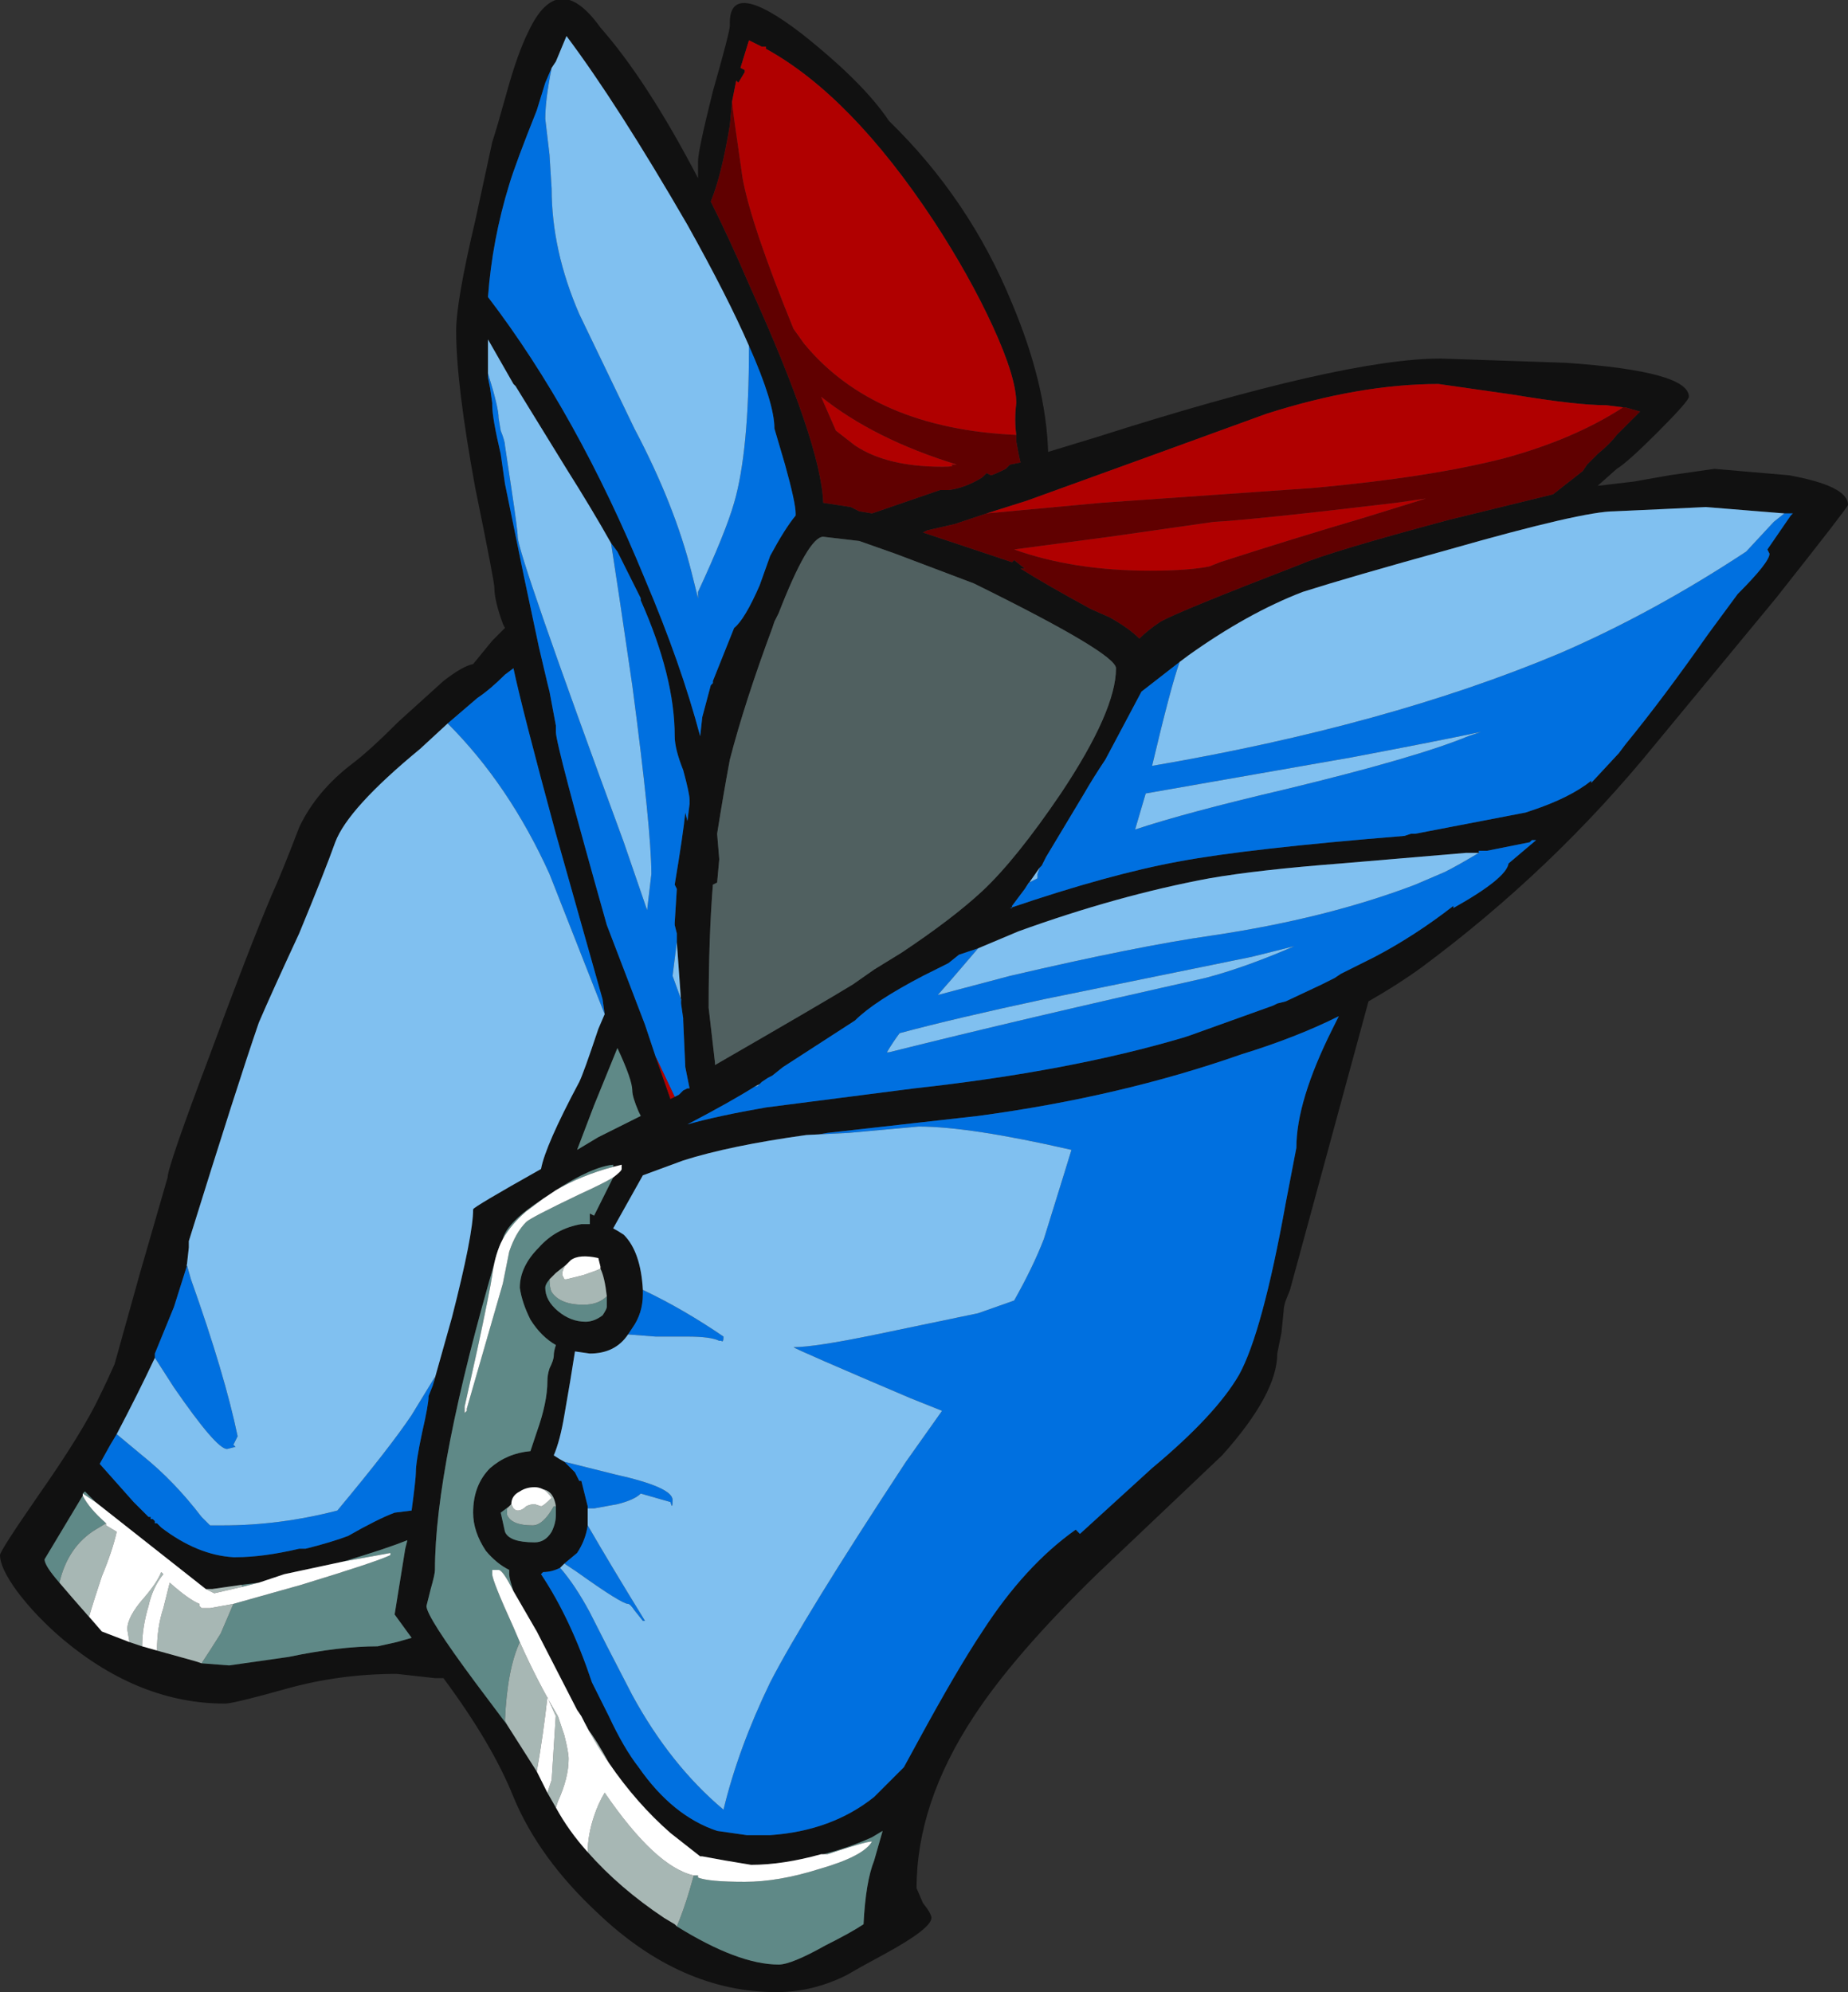 <?xml version="1.0" encoding="UTF-8" standalone="no"?>
<svg xmlns:ffdec="https://www.free-decompiler.com/flash" xmlns:xlink="http://www.w3.org/1999/xlink" ffdec:objectType="shape" height="46.95px" width="43.55px" xmlns="http://www.w3.org/2000/svg">
  <rect width="100%" height="100%" fill="#333333" stroke="none"/>
  <g transform="matrix(1.0, 0.0, 0.0, 1.0, 22.15, 25.9)">
    <path d="M16.1 -16.3 L15.7 -16.35 Q15.0 -16.35 13.5 -16.6 L11.75 -16.85 Q9.9 -16.85 7.7 -16.15 L4.95 -15.15 2.05 -14.1 1.1 -13.8 0.35 -13.55 -0.3 -13.4 -0.4 -13.35 1.7 -12.65 1.75 -12.7 2.0 -12.5 1.9 -12.5 Q2.45 -12.15 3.55 -11.55 L4.0 -11.35 Q4.45 -11.1 4.7 -10.85 4.9 -11.05 5.2 -11.25 5.65 -11.5 8.5 -12.6 9.2 -12.9 12.0 -13.65 L14.45 -14.25 15.15 -14.8 15.25 -14.95 15.5 -15.2 Q15.8 -15.45 15.95 -15.65 L16.5 -16.2 16.15 -16.3 16.1 -16.3 M17.2 -14.7 L18.25 -14.85 20.0 -14.7 Q21.4 -14.45 21.4 -14.0 21.4 -13.95 19.7 -11.8 L16.85 -8.35 Q14.45 -5.4 11.35 -3.1 10.8 -2.7 10.1 -2.3 L8.25 4.5 8.15 4.75 Q8.1 4.9 8.1 5.0 L8.05 5.5 7.95 6.0 Q7.95 6.95 6.65 8.4 L3.7 11.2 Q1.75 13.1 0.8 14.55 -0.55 16.6 -0.55 18.6 L-0.4 18.95 Q-0.2 19.2 -0.2 19.3 -0.2 19.55 -1.3 20.15 L-1.85 20.45 -2.2 20.65 Q-3.0 21.05 -3.85 21.05 -6.1 21.05 -8.05 19.2 -9.45 17.9 -10.05 16.45 -10.55 15.2 -11.7 13.65 L-11.9 13.65 -12.8 13.55 Q-14.15 13.55 -15.4 13.9 -16.65 14.25 -16.85 14.25 -18.85 14.25 -20.65 12.75 -21.3 12.2 -21.75 11.6 -22.15 11.05 -22.15 10.75 -22.15 10.65 -21.25 9.35 -20.2 7.85 -19.8 7.0 -19.65 6.7 -19.45 6.25 L-18.85 4.1 -18.2 1.85 Q-18.2 1.6 -17.2 -1.05 -16.3 -3.5 -15.75 -4.8 -15.5 -5.35 -15.1 -6.4 -14.7 -7.25 -13.85 -7.9 -13.45 -8.2 -12.75 -8.9 L-11.7 -9.85 Q-11.25 -10.2 -11.0 -10.25 L-10.55 -10.8 -10.25 -11.1 -10.3 -11.2 Q-10.5 -11.75 -10.5 -12.05 -10.5 -12.2 -10.95 -14.4 -11.4 -16.85 -11.4 -18.1 -11.4 -18.8 -10.95 -20.7 L-10.55 -22.55 Q-10.45 -22.85 -10.2 -23.75 -9.95 -24.65 -9.7 -25.15 -9.0 -26.65 -8.0 -25.25 -6.9 -24.0 -5.7 -21.7 L-5.7 -22.1 Q-5.7 -22.35 -5.35 -23.75 -4.95 -25.15 -4.95 -25.3 -5.0 -26.45 -3.25 -25.1 -1.8 -23.95 -1.2 -23.05 0.7 -21.2 1.7 -18.75 2.5 -16.85 2.55 -15.25 L3.7 -15.6 Q9.5 -17.45 11.8 -17.45 L14.75 -17.35 Q17.65 -17.15 17.65 -16.55 17.65 -16.45 16.9 -15.7 16.2 -15.0 15.95 -14.85 L15.5 -14.45 16.35 -14.55 17.2 -14.7 M-4.9 -23.5 L-4.95 -22.95 Q-5.15 -21.75 -5.4 -21.15 -4.95 -20.25 -4.5 -19.2 -2.8 -15.45 -2.75 -14.05 L-2.1 -13.95 -1.9 -13.85 -1.6 -13.8 0.0 -14.35 0.2 -14.35 Q0.6 -14.4 1.0 -14.65 L1.1 -14.75 1.2 -14.7 Q1.25 -14.7 1.55 -14.85 L1.65 -14.95 1.9 -15.0 Q1.85 -15.2 1.8 -15.5 L1.8 -15.65 Q1.75 -16.0 1.8 -16.4 1.8 -17.0 1.25 -18.2 0.7 -19.4 -0.15 -20.7 -2.1 -23.65 -4.1 -24.75 L-4.1 -24.8 -4.2 -24.8 -4.5 -24.95 -4.7 -24.3 -4.6 -24.25 -4.6 -24.2 -4.75 -23.95 -4.8 -24.0 -4.9 -23.5 M19.9 -13.8 L18.05 -13.95 17.0 -13.9 15.9 -13.85 Q15.15 -13.85 12.0 -12.95 9.65 -12.3 8.55 -11.95 7.25 -11.45 5.85 -10.45 L5.65 -10.3 4.75 -9.6 3.9 -8.0 Q3.6 -7.55 3.4 -7.2 L2.5 -5.7 2.4 -5.5 2.35 -5.45 2.0 -4.95 1.7 -4.55 1.7 -4.5 1.65 -4.5 Q4.0 -5.3 5.65 -5.6 7.25 -5.9 10.95 -6.2 L11.1 -6.25 11.2 -6.25 13.8 -6.75 13.95 -6.8 Q14.85 -7.1 15.35 -7.5 L15.35 -7.45 16.0 -8.15 16.15 -8.35 Q17.05 -9.45 18.1 -10.95 L18.8 -11.9 Q19.55 -12.65 19.55 -12.85 L19.5 -12.95 20.05 -13.75 20.1 -13.8 19.9 -13.8 M0.8 -12.15 L-1.05 -12.85 -1.9 -13.15 -2.75 -13.25 Q-3.1 -13.25 -3.8 -11.45 L-3.9 -11.25 -3.95 -11.1 Q-4.6 -9.35 -4.95 -8.0 -5.1 -7.2 -5.25 -6.25 L-5.2 -5.65 -5.25 -5.1 -5.35 -5.05 Q-5.45 -3.8 -5.45 -2.15 L-5.3 -0.85 -5.3 -0.8 Q-2.7 -2.3 -2.05 -2.7 L-1.55 -3.05 -0.9 -3.45 Q0.3 -4.25 1.0 -4.9 1.8 -5.65 2.85 -7.2 4.15 -9.15 4.15 -10.15 4.15 -10.5 0.8 -12.15 M12.7 -5.8 L12.4 -5.8 9.45 -5.55 Q7.5 -5.4 6.35 -5.2 4.2 -4.8 1.85 -3.95 L0.9 -3.55 0.45 -3.4 0.2 -3.2 -0.4 -2.9 Q-1.55 -2.3 -2.0 -1.85 L-3.7 -0.75 -3.95 -0.55 -4.05 -0.5 -4.2 -0.4 -4.25 -0.35 -4.35 -0.3 Q-4.9 0.05 -5.95 0.6 -5.25 0.4 -4.1 0.2 L-0.6 -0.25 Q3.05 -0.65 5.75 -1.45 L5.9 -1.5 7.85 -2.2 7.95 -2.25 8.15 -2.3 9.0 -2.7 9.3 -2.85 9.45 -2.95 10.25 -3.35 Q11.2 -3.85 12.1 -4.55 L12.1 -4.5 Q13.35 -5.2 13.4 -5.55 L14.05 -6.1 13.95 -6.1 13.9 -6.05 12.9 -5.85 12.7 -5.85 12.7 -5.8 M-8.95 11.05 Q-9.15 11.15 -9.35 11.15 L-9.4 11.2 Q-8.7 12.25 -8.2 13.75 L-7.8 14.55 Q-7.45 15.3 -7.1 15.75 -6.3 16.9 -5.25 17.25 L-4.55 17.35 -4.0 17.35 Q-2.55 17.25 -1.55 16.45 L-0.85 15.75 -0.55 15.2 Q0.4 13.45 1.0 12.55 2.0 11.0 3.2 10.15 L3.3 10.25 5.0 8.7 Q6.5 7.45 7.05 6.5 7.6 5.5 8.15 2.45 L8.4 1.15 Q8.4 0.05 9.25 -1.65 L9.4 -1.95 Q8.4 -1.45 7.1 -1.05 4.25 -0.05 0.9 0.4 L-2.65 0.8 -2.95 0.85 -3.15 0.85 Q-4.95 1.1 -6.05 1.45 L-7.0 1.8 -7.7 3.05 Q-7.6 3.1 -7.45 3.2 -7.05 3.6 -7.0 4.5 L-7.0 4.6 Q-7.0 5.05 -7.25 5.4 L-7.35 5.55 Q-7.65 6.0 -8.25 6.0 L-8.6 5.95 Q-8.7 6.6 -8.85 7.45 -8.95 8.05 -9.1 8.4 -8.95 8.5 -8.85 8.55 L-8.6 8.8 Q-8.55 8.9 -8.5 9.0 L-8.45 9.0 -8.3 9.6 -8.3 10.05 Q-8.35 10.4 -8.55 10.7 L-8.85 10.95 -8.95 11.05 M-4.5 -17.75 Q-5.0 -18.9 -5.95 -20.6 -7.6 -23.45 -8.8 -25.05 L-9.05 -24.45 -9.15 -24.3 -9.3 -23.95 -9.5 -23.3 Q-10.0 -22.05 -10.15 -21.55 -10.55 -20.25 -10.65 -18.9 -8.55 -16.15 -6.95 -12.25 -6.1 -10.25 -5.65 -8.55 L-5.6 -9.0 -5.4 -9.75 -5.35 -9.8 -5.35 -9.85 -4.85 -11.1 Q-4.6 -11.3 -4.25 -12.1 L-4.0 -12.8 Q-3.65 -13.45 -3.4 -13.75 L-3.4 -13.8 Q-3.4 -14.05 -3.65 -14.95 L-3.9 -15.8 Q-3.9 -16.4 -4.5 -17.75 M-7.75 -13.1 Q-8.2 -13.9 -8.8 -14.85 L-10.0 -16.8 -10.05 -16.85 -10.65 -17.9 -10.65 -17.1 -10.65 -17.0 -10.6 -16.75 -10.55 -16.4 -10.55 -16.35 Q-10.55 -16.05 -10.35 -15.2 L-10.25 -14.5 -9.8 -12.3 -9.45 -10.65 -9.25 -9.8 -9.2 -9.6 -9.05 -8.8 -9.05 -8.65 Q-9.05 -8.35 -7.85 -4.1 L-6.95 -1.75 -6.7 -1.0 -6.35 0.0 -6.25 -0.05 -6.15 -0.1 -6.05 -0.2 -5.95 -0.25 -5.9 -0.25 -6.0 -0.75 -6.05 -1.85 -6.05 -1.9 -6.1 -2.25 -6.1 -2.3 -6.2 -3.7 -6.2 -3.9 -6.25 -4.1 -6.25 -4.15 -6.2 -4.95 -6.25 -5.05 Q-6.05 -6.25 -6.0 -6.75 L-5.95 -6.55 -5.9 -6.95 -5.9 -7.05 Q-5.9 -7.2 -6.05 -7.75 -6.25 -8.25 -6.25 -8.55 -6.25 -9.95 -7.05 -11.75 L-7.05 -11.8 -7.6 -12.9 -7.75 -13.1 M-11.6 -8.85 L-12.25 -8.25 Q-13.95 -6.85 -14.25 -6.05 -14.5 -5.35 -15.1 -3.9 -15.75 -2.5 -16.05 -1.8 -16.55 -0.35 -17.7 3.35 L-17.7 3.5 -17.75 3.95 -18.05 4.9 -18.5 6.0 -18.5 6.1 Q-18.9 6.95 -19.4 7.9 L-19.55 8.15 -19.8 8.6 Q-19.4 9.05 -19.0 9.5 L-18.65 9.85 -18.6 9.85 -18.6 9.9 -18.55 9.9 -18.5 9.95 -18.5 10.0 -18.45 10.0 -18.35 10.1 Q-17.5 10.75 -16.65 10.8 L-16.6 10.8 Q-15.95 10.8 -15.1 10.6 L-14.95 10.6 Q-14.35 10.45 -13.95 10.3 -13.25 9.9 -12.85 9.75 L-12.45 9.7 Q-12.35 8.95 -12.35 8.8 -12.35 8.55 -12.2 7.85 -12.05 7.2 -12.05 7.0 L-11.95 6.75 -11.5 5.15 Q-11.0 3.2 -11.0 2.6 -11.0 2.55 -9.4 1.65 -9.3 1.1 -8.5 -0.4 -8.4 -0.6 -8.05 -1.65 L-7.9 -2.0 -7.95 -2.35 -9.05 -6.25 Q-9.85 -9.2 -10.05 -10.15 L-10.25 -10.0 Q-10.6 -9.65 -10.9 -9.45 L-11.6 -8.85 M-7.6 -1.2 L-8.15 0.15 -8.55 1.2 Q-8.3 1.05 -8.05 0.9 L-7.05 0.4 -7.1 0.3 Q-7.25 -0.05 -7.25 -0.2 -7.25 -0.45 -7.6 -1.2 M-7.7 1.6 L-7.7 1.55 Q-8.2 1.6 -9.05 2.15 L-9.35 2.35 Q-10.2 2.9 -10.3 3.3 L-10.35 3.4 -10.45 3.7 Q-11.9 8.65 -11.9 11.1 -11.9 11.2 -12.0 11.55 L-12.1 11.95 Q-12.1 12.2 -10.95 13.75 L-10.2 14.75 -9.5 15.85 -9.25 16.35 -9.05 16.7 Q-8.75 17.25 -8.3 17.75 -7.55 18.6 -6.5 19.3 L-6.25 19.45 -6.2 19.5 Q-4.75 20.4 -3.8 20.4 -3.5 20.4 -2.7 19.95 -2.1 19.65 -1.8 19.45 -1.75 18.45 -1.55 17.95 L-1.35 17.25 -1.6 17.4 Q-2.15 17.65 -2.75 17.8 L-2.8 17.8 Q-3.7 18.05 -4.45 18.05 L-5.05 17.95 -5.6 17.85 -5.65 17.85 -6.35 17.3 Q-7.15 16.6 -7.8 15.65 -8.1 15.1 -8.3 14.85 L-8.55 14.4 -9.5 12.55 -10.05 11.6 Q-10.15 11.3 -10.15 11.2 L-10.15 11.1 Q-10.45 10.95 -10.7 10.65 -11.0 10.2 -11.0 9.75 -11.0 9.1 -10.6 8.7 -10.2 8.35 -9.65 8.3 L-9.5 7.85 Q-9.25 7.15 -9.25 6.65 -9.25 6.5 -9.2 6.35 -9.1 6.15 -9.1 6.05 -9.1 5.95 -9.05 5.8 -9.4 5.6 -9.65 5.2 -9.85 4.8 -9.9 4.45 -9.9 3.95 -9.45 3.5 -9.05 3.05 -8.45 2.95 L-8.25 2.95 -8.25 2.7 -8.15 2.75 -7.7 1.85 Q-7.5 1.7 -7.5 1.65 L-7.5 1.55 -7.7 1.6 M-8.0 4.0 L-8.0 3.95 -8.05 3.75 Q-8.5 3.65 -8.7 3.8 L-8.8 3.9 -9.05 4.1 -9.15 4.2 Q-9.3 4.35 -9.3 4.45 -9.3 4.75 -9.0 5.0 -8.7 5.25 -8.35 5.25 -8.15 5.25 -7.95 5.1 -7.85 4.95 -7.85 4.9 L-7.85 4.65 Q-7.9 4.2 -8.0 4.0 M-10.15 9.6 L-10.35 9.75 -10.25 10.2 Q-10.15 10.45 -9.55 10.45 -9.3 10.45 -9.15 10.2 -9.05 10.0 -9.05 9.8 L-9.05 9.6 Q-9.1 9.25 -9.35 9.2 -9.45 9.15 -9.55 9.15 -9.75 9.15 -9.9 9.25 -10.1 9.35 -10.1 9.55 L-10.15 9.6 M-19.9 9.5 L-20.15 9.25 -20.2 9.3 -20.2 9.35 -21.1 10.85 Q-21.1 11.0 -20.75 11.4 L-20.45 11.75 -19.75 12.55 -19.1 12.8 -18.8 12.9 -18.45 13.0 -17.55 13.25 -17.4 13.3 -16.75 13.35 -15.35 13.15 Q-14.15 12.9 -13.25 12.9 L-12.8 12.8 -12.45 12.7 -12.85 12.15 -12.6 10.6 -12.55 10.4 Q-13.05 10.6 -14.05 10.9 L-15.45 11.2 -16.05 11.4 -16.45 11.45 -17.15 11.55 -17.3 11.55 -19.9 9.5" fill="#111111" fill-rule="evenodd" stroke="none"/>
    <path d="M5.65 -10.3 Q5.45 -9.75 5.0 -7.85 10.55 -8.8 14.6 -10.5 16.8 -11.45 19.0 -12.9 L19.65 -13.6 19.9 -13.8 20.1 -13.8 20.05 -13.75 19.5 -12.95 19.55 -12.85 Q19.55 -12.65 18.8 -11.9 L18.1 -10.95 Q17.05 -9.45 16.15 -8.35 L16.0 -8.15 15.35 -7.45 15.35 -7.5 Q14.85 -7.1 13.95 -6.8 L13.8 -6.75 11.2 -6.25 11.1 -6.25 10.95 -6.2 Q7.25 -5.9 5.65 -5.6 4.0 -5.3 1.65 -4.5 L1.7 -4.5 1.7 -4.55 2.0 -4.95 2.1 -5.1 2.3 -5.2 2.3 -5.3 2.35 -5.45 2.4 -5.5 2.5 -5.7 3.4 -7.2 Q3.6 -7.55 3.9 -8.0 L4.75 -9.6 5.65 -10.3 M4.85 -7.2 L4.6 -6.35 Q5.8 -6.75 8.15 -7.3 11.25 -8.05 12.45 -8.55 L12.75 -8.65 Q11.55 -8.4 9.7 -8.05 L4.85 -7.2 M0.9 -3.55 L0.3 -2.85 -0.05 -2.45 1.65 -2.9 Q4.65 -3.6 6.4 -3.85 9.1 -4.25 11.2 -5.05 L11.9 -5.35 Q12.2 -5.5 12.7 -5.8 L12.7 -5.85 12.9 -5.85 13.9 -6.05 13.95 -6.1 14.05 -6.1 13.4 -5.55 Q13.35 -5.2 12.1 -4.5 L12.1 -4.55 Q11.2 -3.85 10.25 -3.35 L9.45 -2.95 9.3 -2.85 9.0 -2.7 8.15 -2.3 7.95 -2.25 7.85 -2.2 5.9 -1.5 5.75 -1.45 Q3.05 -0.65 -0.6 -0.25 L-4.1 0.2 Q-5.25 0.4 -5.95 0.6 -4.9 0.05 -4.35 -0.3 L-4.3 -0.3 -4.25 -0.35 -4.2 -0.4 -4.05 -0.5 -3.95 -0.55 -3.7 -0.75 -2.0 -1.85 Q-1.55 -2.3 -0.4 -2.9 L0.2 -3.2 0.45 -3.4 0.9 -3.55 M-3.15 0.85 L-2.95 0.85 -2.65 0.8 0.9 0.4 Q4.25 -0.05 7.1 -1.05 8.4 -1.45 9.4 -1.95 L9.25 -1.65 Q8.4 0.05 8.4 1.15 L8.15 2.45 Q7.6 5.5 7.05 6.5 6.5 7.45 5.0 8.7 L3.3 10.25 3.2 10.15 Q2.0 11.0 1.0 12.55 0.4 13.45 -0.55 15.2 L-0.85 15.75 -1.55 16.45 Q-2.55 17.25 -4.0 17.35 L-4.55 17.35 -5.25 17.25 Q-6.3 16.9 -7.1 15.75 -7.45 15.3 -7.8 14.55 L-8.2 13.75 Q-8.7 12.25 -9.4 11.2 L-9.35 11.15 Q-9.15 11.15 -8.95 11.05 -8.6 11.45 -8.25 12.1 -7.95 12.7 -7.25 14.05 -6.35 15.7 -5.1 16.75 -4.75 15.3 -4.0 13.75 -3.2 12.2 -0.8 8.55 L0.05 7.35 -0.7 7.05 Q-3.4 5.9 -3.45 5.85 -2.95 5.85 -1.5 5.55 L0.9 5.05 1.75 4.75 Q2.2 3.95 2.45 3.3 L2.9 1.85 3.1 1.2 Q0.7 0.65 -0.5 0.65 L-2.15 0.8 -3.15 0.85 M-8.85 10.95 L-8.55 10.7 Q-8.35 10.4 -8.3 10.05 -7.75 11.0 -6.95 12.3 L-7.0 12.3 -7.2 12.05 Q-7.3 11.9 -7.35 11.9 -7.5 11.9 -8.55 11.15 L-8.85 10.95 M-8.3 9.6 L-8.45 9.0 -8.5 9.0 Q-8.55 8.9 -8.6 8.8 L-8.85 8.55 -7.65 8.85 Q-6.3 9.15 -6.3 9.45 -6.3 9.7 -6.35 9.5 L-7.05 9.3 Q-7.2 9.45 -7.6 9.55 L-8.15 9.65 -8.3 9.65 -8.3 9.6 M-7.35 5.55 L-7.25 5.4 Q-7.0 5.05 -7.0 4.6 L-7.0 4.5 Q-6.05 4.95 -5.1 5.6 -5.1 5.75 -5.15 5.7 L-5.2 5.7 Q-5.4 5.6 -5.95 5.6 L-6.7 5.6 -7.35 5.55 M7.35 -3.35 L2.45 -2.35 Q0.35 -1.9 -0.95 -1.55 -1.1 -1.35 -1.25 -1.1 L-1.2 -1.1 Q2.0 -1.9 6.25 -2.85 7.2 -3.1 8.35 -3.6 L7.35 -3.35 M-4.5 -17.75 Q-3.9 -16.4 -3.9 -15.8 L-3.65 -14.95 Q-3.4 -14.05 -3.4 -13.8 L-3.4 -13.75 Q-3.65 -13.45 -4.0 -12.8 L-4.25 -12.1 Q-4.6 -11.3 -4.85 -11.1 L-5.35 -9.85 -5.35 -9.8 -5.4 -9.75 -5.6 -9.0 -5.65 -8.55 Q-6.1 -10.25 -6.95 -12.25 -8.55 -16.15 -10.65 -18.9 -10.55 -20.25 -10.15 -21.55 -10.0 -22.05 -9.5 -23.3 L-9.3 -23.95 -9.15 -24.3 Q-9.3 -23.55 -9.3 -23.1 L-9.2 -22.25 -9.15 -21.45 Q-9.15 -20.0 -8.5 -18.5 L-7.2 -15.8 Q-6.25 -14.0 -5.85 -12.4 L-5.7 -11.8 -5.7 -11.95 Q-5.05 -13.35 -4.85 -14.05 -4.5 -15.25 -4.5 -17.7 L-4.5 -17.75 M-10.65 -17.1 Q-10.4 -16.3 -10.4 -16.05 L-10.35 -15.75 Q-10.25 -15.5 -10.25 -15.4 L-10.1 -14.4 Q-9.95 -13.4 -9.95 -13.25 -9.95 -12.85 -7.45 -6.05 L-6.9 -4.45 -6.8 -5.3 Q-6.8 -6.35 -7.25 -9.75 -7.6 -12.15 -7.75 -13.1 L-7.6 -12.9 -7.05 -11.8 -7.05 -11.75 Q-6.25 -9.95 -6.25 -8.55 -6.25 -8.25 -6.05 -7.75 -5.9 -7.2 -5.9 -7.05 L-5.9 -6.95 -5.95 -6.55 -6.0 -6.75 Q-6.05 -6.25 -6.25 -5.05 L-6.2 -4.95 -6.25 -4.15 -6.25 -4.1 -6.2 -3.9 -6.2 -3.7 -6.3 -2.9 -6.1 -2.35 -6.1 -2.3 -6.1 -2.25 -6.05 -1.9 -6.05 -1.85 -6.0 -0.75 -5.9 -0.25 -5.95 -0.25 -6.05 -0.2 -6.15 -0.1 -6.25 -0.05 -6.7 -1.0 -6.95 -1.75 -7.85 -4.1 Q-9.05 -8.35 -9.05 -8.65 L-9.05 -8.8 -9.2 -9.6 -9.25 -9.8 -9.45 -10.65 -9.8 -12.3 -10.25 -14.5 -10.35 -15.2 Q-10.55 -16.05 -10.55 -16.35 L-10.55 -16.4 -10.6 -16.75 -10.65 -17.0 -10.65 -17.1 M-17.75 3.95 L-17.75 3.9 -17.65 4.25 Q-16.85 6.5 -16.55 7.95 L-16.65 8.15 -16.6 8.2 -16.8 8.25 Q-17.05 8.25 -18.05 6.8 L-18.5 6.1 -18.5 6.0 -18.05 4.9 -17.75 3.95 M-19.4 7.9 L-18.8 8.4 Q-18.05 9.0 -17.4 9.85 L-17.2 10.05 -16.9 10.05 Q-15.55 10.05 -14.2 9.7 -12.95 8.2 -12.45 7.45 L-11.9 6.55 -11.95 6.75 -12.05 7.0 Q-12.05 7.2 -12.2 7.85 -12.35 8.55 -12.35 8.8 -12.35 8.95 -12.45 9.7 L-12.85 9.75 Q-13.25 9.9 -13.95 10.3 -14.35 10.45 -14.95 10.6 L-15.1 10.6 Q-15.95 10.8 -16.6 10.8 L-16.65 10.8 Q-17.5 10.75 -18.35 10.1 L-18.45 10.0 -18.5 10.0 -18.5 9.95 -18.55 9.9 -18.6 9.9 -18.6 9.85 -18.65 9.85 -19.0 9.5 Q-19.4 9.05 -19.8 8.6 L-19.55 8.15 -19.4 7.9 M-7.9 -2.0 L-8.0 -2.25 -9.2 -5.3 Q-10.15 -7.4 -11.6 -8.85 L-10.9 -9.45 Q-10.6 -9.65 -10.25 -10.0 L-10.05 -10.15 Q-9.85 -9.2 -9.05 -6.25 L-7.95 -2.35 -7.9 -2.0" fill="#0070e0" fill-rule="evenodd" stroke="none"/>
    <path d="M5.65 -10.3 L5.85 -10.45 Q7.25 -11.45 8.55 -11.95 9.65 -12.3 12.0 -12.95 15.15 -13.85 15.9 -13.85 L17.0 -13.9 18.05 -13.95 19.9 -13.8 19.65 -13.6 19.0 -12.9 Q16.8 -11.45 14.6 -10.5 10.55 -8.8 5.0 -7.85 5.45 -9.75 5.65 -10.3 M2.0 -4.95 L2.35 -5.45 2.3 -5.3 2.3 -5.2 2.1 -5.1 2.0 -4.95 M4.85 -7.2 L9.7 -8.05 Q11.55 -8.4 12.75 -8.65 L12.45 -8.55 Q11.25 -8.05 8.15 -7.3 5.8 -6.75 4.6 -6.35 L4.85 -7.2 M0.9 -3.55 L1.85 -3.95 Q4.2 -4.8 6.35 -5.2 7.5 -5.4 9.45 -5.55 L12.4 -5.8 12.7 -5.8 Q12.2 -5.5 11.9 -5.35 L11.2 -5.05 Q9.1 -4.25 6.4 -3.85 4.65 -3.6 1.65 -2.9 L-0.05 -2.45 0.3 -2.85 0.9 -3.55 M-4.35 -0.3 L-4.25 -0.35 -4.3 -0.3 -4.35 -0.3 M-3.15 0.85 L-2.15 0.8 -0.5 0.65 Q0.7 0.65 3.1 1.2 L2.9 1.85 2.45 3.3 Q2.2 3.95 1.75 4.75 L0.9 5.05 -1.5 5.55 Q-2.95 5.85 -3.45 5.85 -3.4 5.9 -0.7 7.05 L0.05 7.35 -0.8 8.55 Q-3.2 12.2 -4.0 13.75 -4.75 15.3 -5.1 16.75 -6.35 15.7 -7.25 14.05 -7.95 12.7 -8.25 12.1 -8.6 11.45 -8.95 11.05 L-8.85 10.95 -8.55 11.15 Q-7.5 11.9 -7.35 11.9 -7.3 11.9 -7.2 12.05 L-7.0 12.3 -6.95 12.3 Q-7.75 11.0 -8.3 10.05 L-8.3 9.6 -8.3 9.65 -8.15 9.65 -7.6 9.55 Q-7.2 9.45 -7.05 9.3 L-6.35 9.5 Q-6.3 9.7 -6.3 9.45 -6.3 9.15 -7.65 8.85 L-8.85 8.55 Q-8.95 8.5 -9.1 8.4 -8.95 8.05 -8.85 7.45 -8.7 6.6 -8.6 5.95 L-8.25 6.0 Q-7.65 6.0 -7.35 5.55 L-6.7 5.6 -5.95 5.6 Q-5.4 5.6 -5.2 5.7 L-5.15 5.7 Q-5.1 5.75 -5.1 5.6 -6.05 4.95 -7.0 4.5 -7.05 3.6 -7.45 3.2 -7.6 3.1 -7.7 3.05 L-7.0 1.8 -6.05 1.45 Q-4.95 1.1 -3.15 0.85 M7.35 -3.35 L8.35 -3.6 Q7.2 -3.1 6.25 -2.85 2.0 -1.9 -1.2 -1.1 L-1.25 -1.1 Q-1.1 -1.35 -0.95 -1.55 0.35 -1.9 2.45 -2.35 L7.35 -3.35 M-9.15 -24.3 L-9.05 -24.45 -8.8 -25.05 Q-7.6 -23.45 -5.95 -20.6 -5.0 -18.9 -4.5 -17.75 L-4.5 -17.7 Q-4.5 -15.25 -4.85 -14.05 -5.05 -13.35 -5.7 -11.95 L-5.7 -11.8 -5.85 -12.4 Q-6.25 -14.0 -7.2 -15.8 L-8.5 -18.5 Q-9.15 -20.0 -9.15 -21.45 L-9.2 -22.25 -9.3 -23.1 Q-9.3 -23.55 -9.15 -24.3 M-10.65 -17.1 L-10.65 -17.9 -10.05 -16.85 -10.0 -16.8 -8.8 -14.85 Q-8.2 -13.9 -7.75 -13.1 -7.6 -12.15 -7.25 -9.75 -6.8 -6.35 -6.8 -5.3 L-6.9 -4.45 -7.45 -6.05 Q-9.95 -12.85 -9.95 -13.25 -9.95 -13.4 -10.1 -14.4 L-10.25 -15.4 Q-10.25 -15.5 -10.35 -15.75 L-10.4 -16.05 Q-10.4 -16.3 -10.65 -17.1 M-6.2 -3.7 L-6.1 -2.3 -6.1 -2.35 -6.3 -2.9 -6.2 -3.7 M-17.75 3.95 L-17.7 3.5 -17.7 3.35 Q-16.55 -0.35 -16.05 -1.8 -15.75 -2.5 -15.1 -3.9 -14.5 -5.35 -14.25 -6.05 -13.95 -6.85 -12.25 -8.25 L-11.6 -8.85 Q-10.15 -7.4 -9.2 -5.3 L-8.0 -2.25 -7.9 -2.0 -8.05 -1.65 Q-8.4 -0.6 -8.5 -0.4 -9.3 1.1 -9.4 1.65 -11.0 2.55 -11.0 2.6 -11.0 3.2 -11.5 5.15 L-11.95 6.75 -11.9 6.55 -12.45 7.45 Q-12.95 8.2 -14.2 9.7 -15.55 10.05 -16.9 10.05 L-17.2 10.05 -17.4 9.85 Q-18.05 9.0 -18.8 8.4 L-19.4 7.9 Q-18.9 6.95 -18.5 6.1 L-18.05 6.8 Q-17.05 8.25 -16.8 8.25 L-16.6 8.2 -16.65 8.15 -16.55 7.95 Q-16.85 6.5 -17.65 4.25 L-17.75 3.9 -17.75 3.95" fill="#80c0f0" fill-rule="evenodd" stroke="none"/>
    <path d="M1.1 -13.8 L3.8 -14.05 8.8 -14.4 Q11.55 -14.65 13.3 -15.1 14.95 -15.55 16.1 -16.3 L16.15 -16.3 16.5 -16.2 15.95 -15.65 Q15.8 -15.45 15.5 -15.2 L15.25 -14.95 15.15 -14.8 14.45 -14.25 12.0 -13.65 Q9.2 -12.9 8.5 -12.6 5.65 -11.5 5.2 -11.25 4.9 -11.05 4.7 -10.85 4.45 -11.1 4.0 -11.35 L3.55 -11.55 Q2.45 -12.15 1.9 -12.5 L2.0 -12.5 1.75 -12.7 1.7 -12.65 -0.4 -13.35 -0.3 -13.4 0.35 -13.55 1.1 -13.8 M0.25 -14.95 L0.4 -14.95 Q-1.55 -15.55 -2.8 -16.55 L-2.45 -15.75 -2.0 -15.4 Q-1.25 -14.9 0.05 -14.9 0.4 -14.9 0.25 -14.95 M1.8 -15.65 L1.8 -15.5 Q1.85 -15.2 1.9 -15.0 L1.65 -14.95 1.55 -14.85 Q1.25 -14.7 1.2 -14.7 L1.1 -14.75 1.0 -14.65 Q0.6 -14.4 0.2 -14.35 L0.0 -14.35 -1.6 -13.8 -1.9 -13.85 -2.1 -13.95 -2.75 -14.05 Q-2.8 -15.45 -4.5 -19.2 -4.95 -20.25 -5.4 -21.15 -5.15 -21.75 -4.95 -22.95 L-4.9 -23.5 -4.85 -23.1 -4.65 -21.7 Q-4.45 -20.6 -3.45 -18.15 L-3.2 -17.8 Q-1.55 -15.8 1.8 -15.65 M10.75 -14.05 Q7.4 -13.65 6.45 -13.6 L4.0 -13.25 1.75 -12.95 Q3.15 -12.45 4.95 -12.45 5.85 -12.45 6.35 -12.55 L6.6 -12.65 Q8.3 -13.2 10.0 -13.7 L11.45 -14.15 10.75 -14.05" fill="#600000" fill-rule="evenodd" stroke="none"/>
    <path d="M1.1 -13.8 L2.05 -14.1 4.95 -15.15 7.7 -16.15 Q9.9 -16.85 11.75 -16.85 L13.5 -16.6 Q15.0 -16.35 15.7 -16.35 L16.1 -16.3 Q14.95 -15.55 13.3 -15.1 11.55 -14.65 8.8 -14.4 L3.8 -14.05 1.1 -13.8 M0.25 -14.95 Q0.4 -14.9 0.05 -14.9 -1.25 -14.9 -2.0 -15.4 L-2.45 -15.75 -2.8 -16.55 Q-1.55 -15.55 0.4 -14.95 L0.25 -14.95 M-4.9 -23.5 L-4.8 -24.0 -4.75 -23.95 -4.6 -24.2 -4.6 -24.25 -4.7 -24.3 -4.5 -24.95 -4.2 -24.8 -4.1 -24.8 -4.1 -24.75 Q-2.1 -23.65 -0.15 -20.7 0.7 -19.4 1.25 -18.2 1.8 -17.0 1.8 -16.4 1.75 -16.0 1.8 -15.65 -1.55 -15.8 -3.2 -17.8 L-3.45 -18.15 Q-4.45 -20.6 -4.65 -21.7 L-4.85 -23.1 -4.9 -23.5 M10.75 -14.05 L11.45 -14.15 10.0 -13.7 Q8.3 -13.2 6.6 -12.65 L6.35 -12.55 Q5.85 -12.45 4.95 -12.45 3.15 -12.45 1.75 -12.95 L4.0 -13.25 6.45 -13.6 Q7.4 -13.65 10.75 -14.05 M-6.25 -0.05 L-6.35 0.0 -6.7 -1.0 -6.25 -0.05" fill="#b00000" fill-rule="evenodd" stroke="none"/>
    <path d="M-7.6 -1.2 Q-7.25 -0.45 -7.25 -0.2 -7.25 -0.05 -7.1 0.3 L-7.05 0.4 -8.05 0.9 Q-8.3 1.05 -8.55 1.2 L-8.15 0.15 -7.6 -1.2 M-9.05 2.15 Q-8.2 1.6 -7.7 1.55 L-7.7 1.6 Q-8.45 1.8 -9.05 2.15 M-7.7 1.85 L-8.15 2.75 -8.25 2.7 -8.25 2.95 -8.45 2.95 Q-9.05 3.05 -9.45 3.5 -9.9 3.95 -9.9 4.45 -9.85 4.8 -9.65 5.2 -9.4 5.6 -9.05 5.8 -9.1 5.95 -9.1 6.05 -9.1 6.15 -9.2 6.35 -9.25 6.5 -9.25 6.65 -9.25 7.15 -9.5 7.85 L-9.65 8.3 Q-10.2 8.35 -10.6 8.7 -11.0 9.1 -11.0 9.75 -11.0 10.2 -10.7 10.65 -10.45 10.95 -10.15 11.1 L-10.15 11.2 Q-10.15 11.3 -10.05 11.6 -10.3 11.1 -10.4 11.1 L-10.55 11.1 -10.55 11.2 Q-10.55 11.35 -10.05 12.45 L-9.9 12.8 Q-10.2 13.45 -10.25 14.65 L-10.2 14.75 -10.95 13.75 Q-12.1 12.2 -12.1 11.95 L-12.0 11.55 Q-11.9 11.2 -11.9 11.1 -11.9 8.65 -10.45 3.7 L-10.35 3.4 Q-10.5 3.75 -10.55 4.15 -10.6 4.5 -10.9 5.9 L-11.2 7.25 -11.2 7.4 -11.15 7.35 -11.15 7.3 -10.3 4.35 -10.15 3.6 Q-10.0 3.15 -9.75 2.9 -9.65 2.8 -8.5 2.25 -7.95 2.0 -7.7 1.85 M-2.75 17.8 Q-2.15 17.65 -1.6 17.4 L-1.35 17.25 -1.55 17.95 Q-1.75 18.45 -1.8 19.45 -2.1 19.65 -2.7 19.95 -3.5 20.4 -3.8 20.4 -4.75 20.4 -6.2 19.5 -6.05 19.15 -5.9 18.65 L-5.8 18.3 -5.7 18.3 -5.7 18.35 Q-5.45 18.45 -4.6 18.45 -3.8 18.45 -2.85 18.15 -1.8 17.85 -1.6 17.5 -1.75 17.5 -2.65 17.8 L-2.75 17.8 M-10.3 3.3 Q-10.2 2.9 -9.35 2.35 L-9.75 2.65 Q-10.1 2.95 -10.3 3.3 M-9.15 4.2 L-9.2 4.25 Q-9.2 4.45 -9.15 4.55 -8.95 4.85 -8.4 4.85 -8.05 4.85 -7.85 4.65 L-7.85 4.9 Q-7.85 4.95 -7.95 5.1 -8.15 5.25 -8.35 5.25 -8.7 5.25 -9.0 5.0 -9.3 4.75 -9.3 4.45 -9.3 4.35 -9.15 4.2 M-9.05 9.6 L-9.05 9.8 Q-9.05 10.0 -9.15 10.2 -9.3 10.45 -9.55 10.45 -10.15 10.45 -10.25 10.2 L-10.35 9.75 -10.15 9.6 -10.2 9.65 -10.2 9.8 Q-10.1 10.05 -9.6 10.05 -9.35 10.05 -9.1 9.6 L-9.05 9.6 M-19.9 9.5 L-20.2 9.3 -20.15 9.25 -19.9 9.5 M-20.2 9.35 Q-20.05 9.65 -19.65 10.0 L-19.9 10.15 Q-20.55 10.55 -20.75 11.4 -21.1 11.0 -21.1 10.85 L-20.2 9.35 M-16.65 11.9 L-15.05 11.45 Q-13.25 10.9 -12.95 10.75 L-12.95 10.7 -14.05 10.9 Q-13.05 10.6 -12.55 10.4 L-12.6 10.6 -12.85 12.15 -12.45 12.7 -12.8 12.8 -13.25 12.9 Q-14.15 12.9 -15.35 13.15 L-16.75 13.35 -17.4 13.3 Q-17.2 13.0 -16.95 12.6 L-16.65 11.9 M-16.05 11.4 L-16.45 11.5 -16.45 11.45 -16.05 11.4" fill="#5f8987" fill-rule="evenodd" stroke="none"/>
    <path d="M-8.55 14.4 L-8.3 14.85 Q-8.1 15.1 -7.8 15.65 -8.15 15.15 -8.45 14.55 L-8.55 14.4 M-6.2 19.5 L-6.25 19.45 -6.5 19.3 Q-7.55 18.6 -8.3 17.75 -8.3 17.35 -8.15 16.9 -8.05 16.6 -7.9 16.35 -6.7 18.1 -5.8 18.3 L-5.9 18.65 Q-6.05 19.15 -6.2 19.5 M-9.05 16.7 L-9.25 16.35 -9.15 16.05 -9.05 14.5 -9.05 14.55 -9.25 14.1 Q-9.35 15.0 -9.5 15.85 L-10.2 14.75 -10.25 14.65 Q-10.2 13.45 -9.9 12.8 -9.5 13.7 -9.0 14.55 L-8.85 15.0 Q-8.75 15.4 -8.75 15.55 -8.75 16.0 -9.0 16.55 L-9.05 16.7 M-8.8 3.9 Q-8.9 4.0 -8.9 4.15 L-8.85 4.25 -8.8 4.25 -8.4 4.15 Q-8.1 4.05 -8.0 4.0 -7.9 4.2 -7.85 4.65 -8.05 4.85 -8.4 4.85 -8.95 4.85 -9.15 4.55 -9.2 4.45 -9.2 4.25 L-9.15 4.2 -9.05 4.1 -8.8 3.9 M-9.05 9.6 L-9.1 9.6 Q-9.35 10.05 -9.6 10.05 -10.1 10.05 -10.2 9.8 L-10.2 9.65 -10.15 9.6 -10.1 9.55 -10.05 9.65 Q-10.0 9.7 -9.95 9.7 -9.85 9.7 -9.75 9.6 -9.65 9.55 -9.55 9.55 L-9.4 9.6 Q-9.35 9.6 -9.15 9.4 -9.25 9.25 -9.35 9.2 -9.1 9.25 -9.05 9.6 M-19.65 10.0 L-19.65 10.05 -19.4 10.2 Q-19.5 10.65 -19.75 11.25 -19.95 11.85 -20.05 12.2 L-19.75 12.55 -20.45 11.75 -20.75 11.4 Q-20.55 10.55 -19.9 10.15 L-19.65 10.0 M-19.1 12.8 L-19.15 12.5 Q-19.15 12.2 -18.75 11.75 -18.45 11.4 -18.35 11.15 L-18.3 11.2 Q-18.55 11.5 -18.65 11.95 -18.8 12.45 -18.8 12.9 L-19.1 12.8 M-18.45 13.0 Q-18.45 12.45 -18.3 12.0 L-18.15 11.4 Q-17.7 11.8 -17.45 11.9 L-17.45 11.95 -17.4 12.0 -17.2 12.0 -16.65 11.9 -16.95 12.6 Q-17.2 13.0 -17.4 13.3 L-17.55 13.25 -18.45 13.0 M-16.45 11.5 L-17.1 11.65 -17.3 11.55 -17.15 11.55 -16.45 11.45 -16.45 11.5" fill="#a7b7b4" fill-rule="evenodd" stroke="none"/>
    <path d="M-7.7 1.6 L-7.5 1.55 -7.5 1.65 Q-7.5 1.7 -7.7 1.85 -7.95 2.0 -8.5 2.25 -9.65 2.8 -9.75 2.9 -10.0 3.15 -10.15 3.6 L-10.3 4.35 -11.15 7.3 -11.15 7.35 -11.2 7.4 -11.2 7.25 -10.9 5.9 Q-10.6 4.5 -10.55 4.15 -10.5 3.75 -10.35 3.4 L-10.3 3.3 Q-10.1 2.95 -9.75 2.65 L-9.35 2.35 -9.05 2.15 Q-8.45 1.8 -7.7 1.6 M-10.05 11.6 L-9.5 12.55 -8.55 14.4 -8.45 14.55 Q-8.15 15.15 -7.8 15.65 -7.15 16.6 -6.35 17.3 L-5.65 17.85 -5.6 17.85 -5.05 17.95 -4.45 18.05 Q-3.7 18.05 -2.8 17.8 L-2.75 17.8 -2.65 17.8 Q-1.75 17.5 -1.6 17.5 -1.8 17.85 -2.85 18.15 -3.8 18.45 -4.6 18.45 -5.45 18.45 -5.7 18.35 L-5.7 18.3 -5.8 18.3 Q-6.7 18.1 -7.9 16.35 -8.05 16.6 -8.15 16.9 -8.3 17.35 -8.3 17.75 -8.75 17.25 -9.05 16.7 L-9.0 16.55 Q-8.75 16.0 -8.75 15.55 -8.75 15.4 -8.85 15.0 L-9.0 14.55 Q-9.5 13.7 -9.9 12.8 L-10.05 12.45 Q-10.55 11.35 -10.55 11.2 L-10.55 11.1 -10.4 11.1 Q-10.3 11.1 -10.05 11.6 M-9.25 16.35 L-9.5 15.85 Q-9.35 15.0 -9.25 14.1 L-9.05 14.55 -9.05 14.5 -9.15 16.05 -9.25 16.35 M-8.0 4.0 Q-8.1 4.05 -8.4 4.15 L-8.8 4.25 -8.85 4.25 -8.9 4.15 Q-8.9 4.0 -8.8 3.9 L-8.7 3.8 Q-8.5 3.65 -8.05 3.75 L-8.0 3.95 -8.0 4.0 M-10.1 9.55 Q-10.1 9.35 -9.9 9.25 -9.75 9.15 -9.55 9.15 -9.45 9.15 -9.35 9.2 -9.25 9.25 -9.15 9.4 -9.35 9.6 -9.4 9.6 L-9.55 9.55 Q-9.65 9.55 -9.75 9.6 -9.85 9.7 -9.95 9.7 -10.0 9.7 -10.05 9.65 L-10.1 9.55 M-20.2 9.3 L-19.9 9.5 -17.3 11.55 -17.1 11.65 -16.45 11.5 -16.05 11.4 -15.45 11.2 -14.05 10.9 -12.95 10.7 -12.95 10.75 Q-13.25 10.9 -15.05 11.45 L-16.65 11.9 -17.2 12.0 -17.4 12.0 -17.45 11.95 -17.45 11.9 Q-17.7 11.8 -18.15 11.4 L-18.3 12.0 Q-18.45 12.45 -18.45 13.0 L-18.8 12.9 Q-18.8 12.45 -18.65 11.95 -18.55 11.5 -18.3 11.2 L-18.35 11.15 Q-18.45 11.4 -18.75 11.75 -19.15 12.2 -19.15 12.5 L-19.1 12.8 -19.75 12.55 -20.05 12.2 Q-19.95 11.85 -19.75 11.25 -19.5 10.65 -19.4 10.2 L-19.65 10.05 -19.65 10.0 Q-20.05 9.65 -20.2 9.35 L-20.2 9.3" fill="#ffffff" fill-rule="evenodd" stroke="none"/>
    <path d="M0.8 -12.15 Q4.15 -10.5 4.15 -10.15 4.15 -9.15 2.85 -7.2 1.8 -5.65 1.0 -4.9 0.3 -4.25 -0.9 -3.45 L-1.55 -3.05 -2.05 -2.7 Q-2.7 -2.3 -5.3 -0.8 L-5.3 -0.85 -5.45 -2.15 Q-5.45 -3.8 -5.35 -5.05 L-5.25 -5.1 -5.2 -5.65 -5.25 -6.25 Q-5.1 -7.2 -4.95 -8.0 -4.6 -9.35 -3.95 -11.1 L-3.9 -11.25 -3.8 -11.45 Q-3.1 -13.25 -2.75 -13.25 L-1.9 -13.15 -1.05 -12.85 0.8 -12.15" fill="#506060" fill-rule="evenodd" stroke="none"/>
  </g>
</svg>
